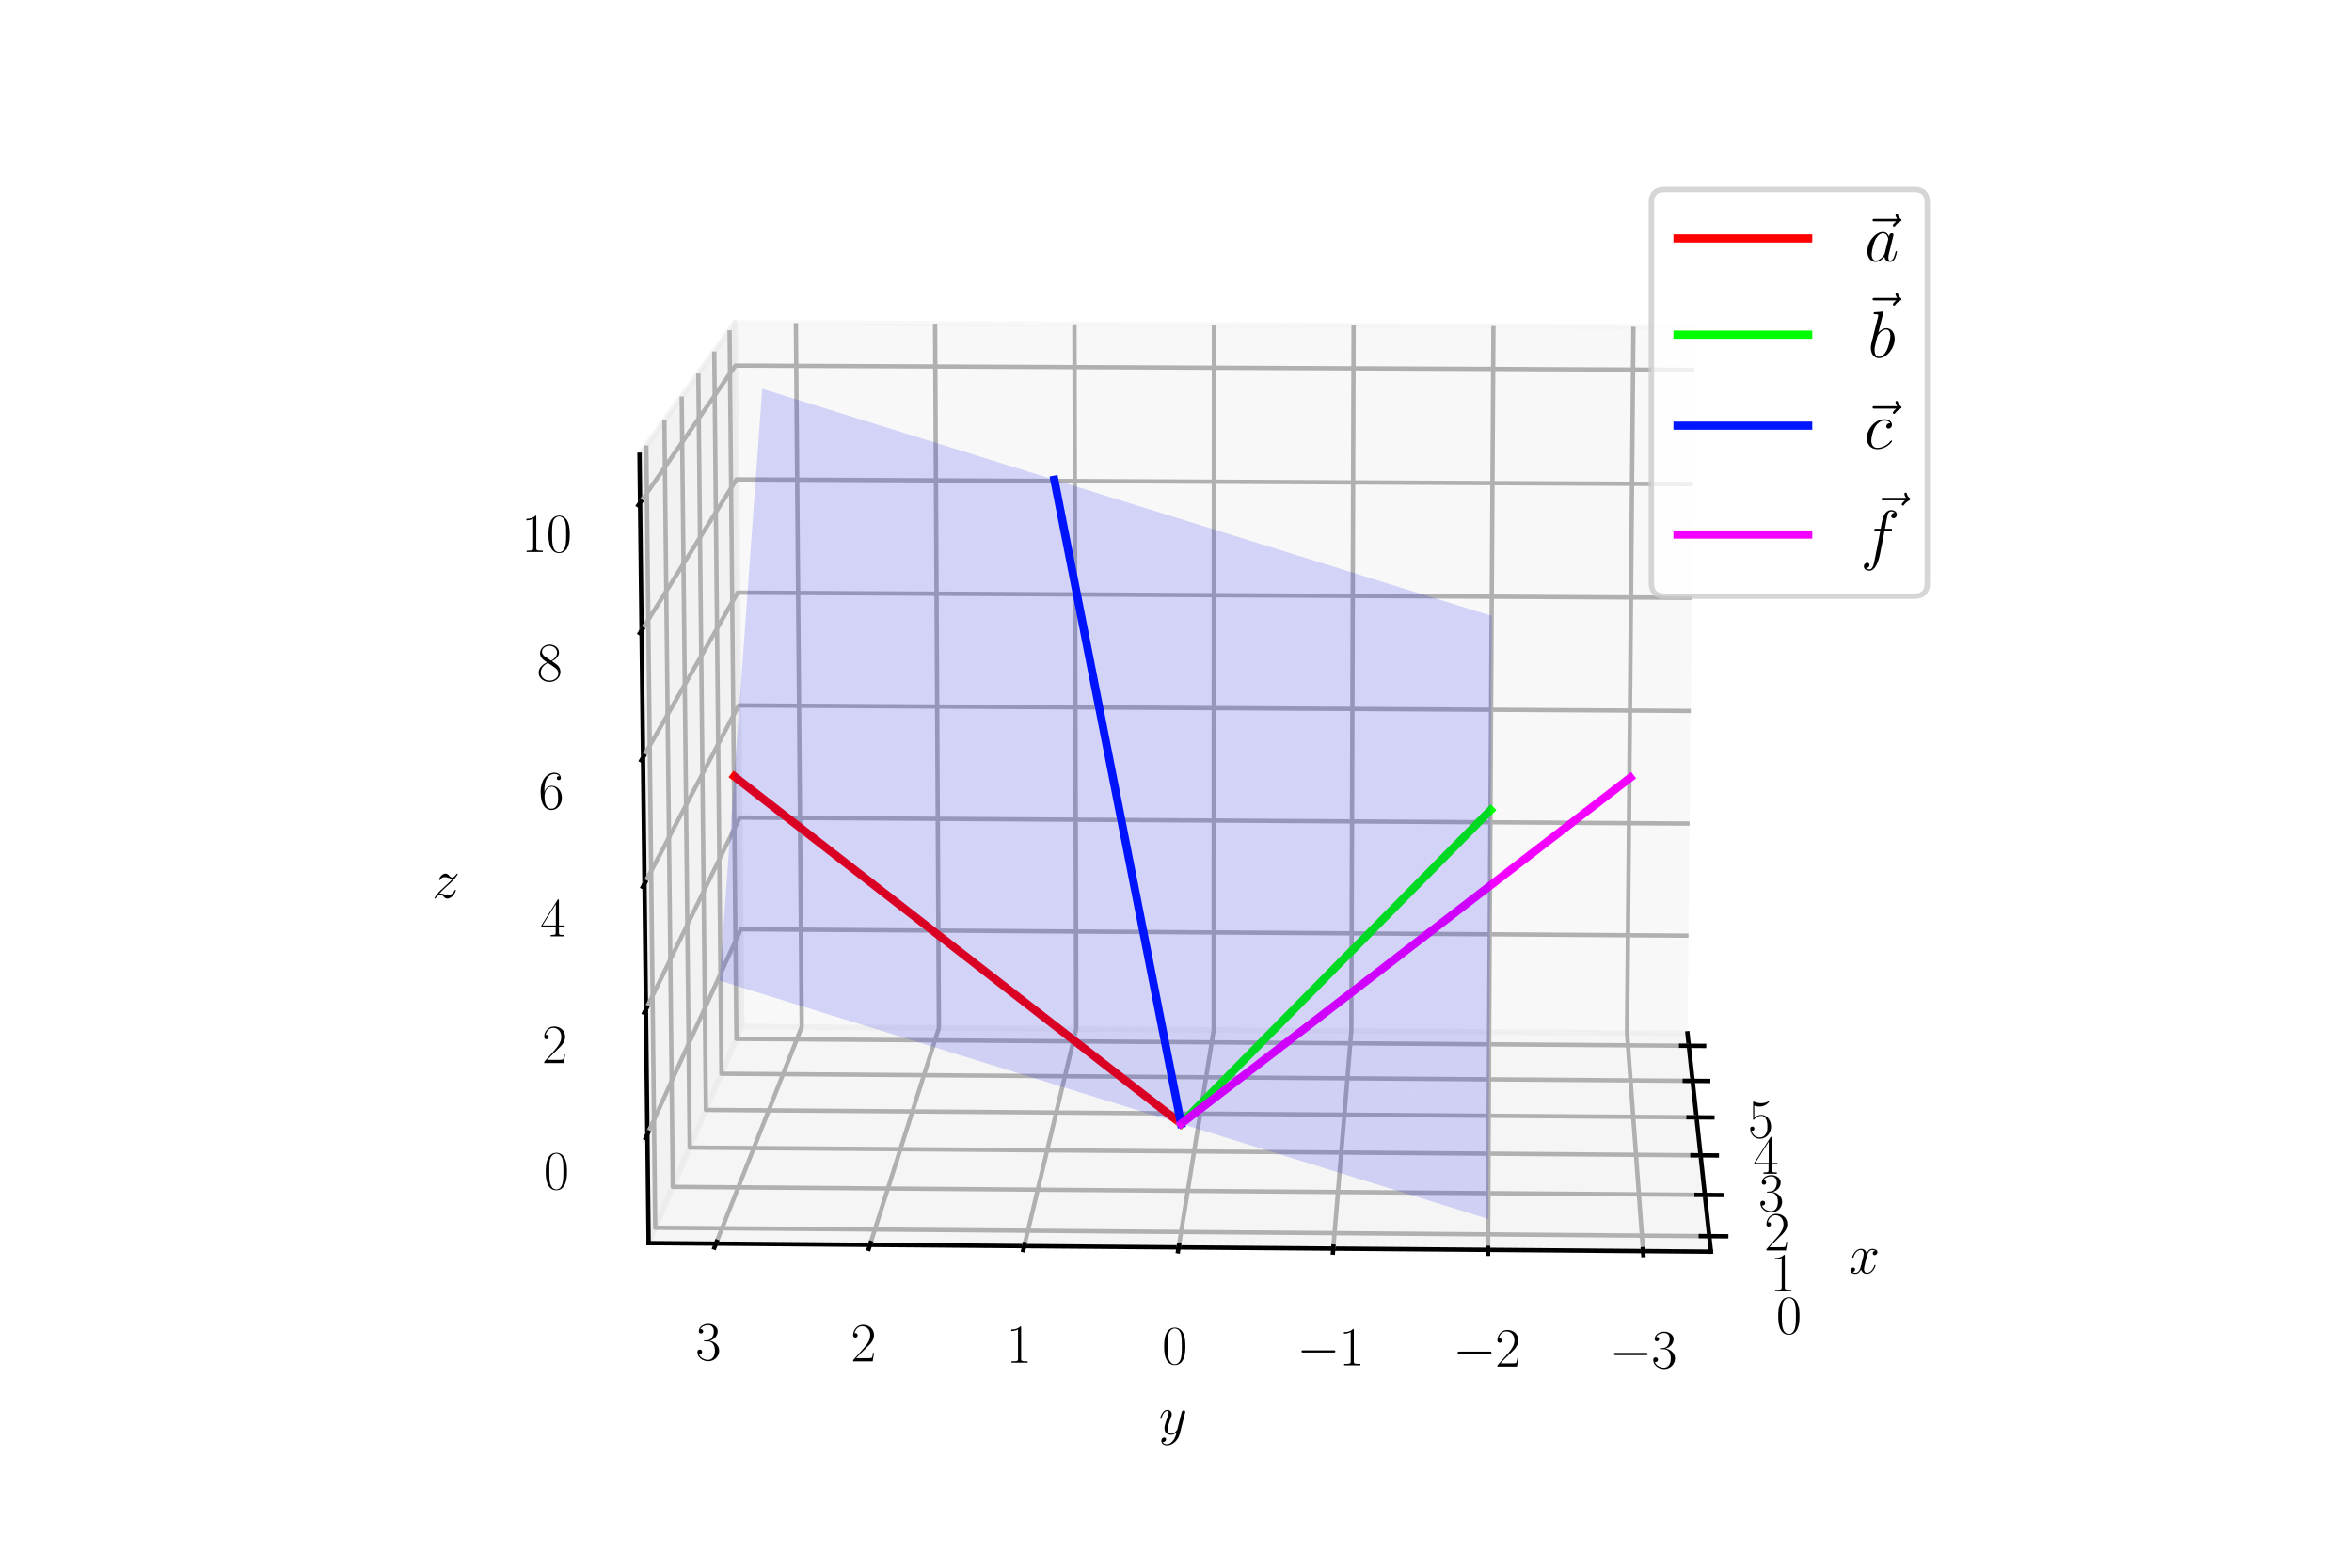 <?xml version="1.0" encoding="utf-8" standalone="no"?>
<!DOCTYPE svg PUBLIC "-//W3C//DTD SVG 1.1//EN"
  "http://www.w3.org/Graphics/SVG/1.1/DTD/svg11.dtd">
<svg xmlns:xlink="http://www.w3.org/1999/xlink" width="432pt" height="288pt" viewBox="0 0 432 288" xmlns="http://www.w3.org/2000/svg" version="1.1">
 <defs>
  <style type="text/css">*{stroke-linejoin: round; stroke-linecap: butt}</style>
 </defs>
 <g id="figure_1">
  <g id="patch_1">
   <path d="M 0 288 
L 432 288 
L 432 0 
L 0 0 
z
" style="fill: #ffffff"/>
  </g>
  <g id="patch_2">
   <path d="M 72 288 
L 360 288 
L 360 0 
L 72 0 
z
" style="fill: #ffffff"/>
  </g>
  <g id="pane3d_1">
   <g id="patch_3">
    <path d="M 309.944 189.834 
L 136.239 188.592 
L 135.007 59.296 
L 311.275 60.052 
" style="fill: #f2f2f2; opacity: 0.5; stroke: #f2f2f2; stroke-linejoin: miter"/>
   </g>
  </g>
  <g id="pane3d_2">
   <g id="patch_4">
    <path d="M 119.135 228.376 
L 136.239 188.592 
L 135.007 59.296 
L 117.465 83.549 
" style="fill: #e6e6e6; opacity: 0.5; stroke: #e6e6e6; stroke-linejoin: miter"/>
   </g>
  </g>
  <g id="pane3d_3">
   <g id="patch_5">
    <path d="M 314.255 229.943 
L 309.944 189.834 
L 136.239 188.592 
L 119.135 228.376 
" style="fill: #ececec; opacity: 0.5; stroke: #ececec; stroke-linejoin: miter"/>
   </g>
  </g>
  <g id="axis3d_1">
   <g id="line2d_1">
    <path d="M 309.944 189.834 
L 314.255 229.943 
" style="fill: none; stroke: #000000; stroke-width: 0.8; stroke-linecap: square"/>
   </g>
   <g id="text_1">
    <!-- $x$ -->
    <g transform="translate(339.589 233.909)scale(0.1 -0.1)">
     <defs>
      <path id="CMMI12-78" d="M 3034 2606 
C 2829 2567 2752 2414 2752 2293 
C 2752 2139 2874 2088 2963 2088 
C 3155 2088 3290 2254 3290 2427 
C 3290 2695 2982 2816 2714 2816 
C 2323 2816 2106 2433 2048 2312 
C 1901 2816 1504 2816 1389 2816 
C 736 2816 390 1980 390 1839 
C 390 1814 416 1782 461 1782 
C 512 1782 525 1820 538 1846 
C 755 2555 1184 2689 1370 2689 
C 1658 2689 1715 2420 1715 2267 
C 1715 2127 1677 1980 1600 1673 
L 1382 798 
C 1286 415 1101 64 762 64 
C 730 64 570 64 435 147 
C 666 192 717 383 717 460 
C 717 588 621 664 499 664 
C 346 664 179 530 179 326 
C 179 57 480 -64 755 -64 
C 1062 -64 1280 179 1414 441 
C 1517 64 1837 -64 2074 -64 
C 2726 -64 3072 773 3072 913 
C 3072 945 3046 971 3008 971 
C 2950 971 2944 939 2925 888 
C 2752 326 2381 64 2093 64 
C 1869 64 1747 230 1747 492 
C 1747 632 1773 734 1875 1156 
L 2099 2024 
C 2195 2408 2413 2689 2707 2689 
C 2720 2689 2899 2689 3034 2606 
z
" transform="scale(0.016)"/>
     </defs>
     <use xlink:href="#CMMI12-78" transform="scale(0.996)"/>
    </g>
   </g>
   <g id="Line3DCollection_1">
    <path d="M 313.949 227.098 
L 120.348 225.555 
L 118.711 81.826 
" style="fill: none; stroke: #b0b0b0; stroke-width: 0.8"/>
    <path d="M 313.134 219.515 
L 123.58 218.036 
L 122.03 77.238 
" style="fill: none; stroke: #b0b0b0; stroke-width: 0.8"/>
    <path d="M 312.353 212.245 
L 126.68 210.826 
L 125.211 72.839 
" style="fill: none; stroke: #b0b0b0; stroke-width: 0.8"/>
    <path d="M 311.603 205.267 
L 129.656 203.904 
L 128.263 68.62 
" style="fill: none; stroke: #b0b0b0; stroke-width: 0.8"/>
    <path d="M 310.882 198.564 
L 132.514 197.255 
L 131.192 64.57 
" style="fill: none; stroke: #b0b0b0; stroke-width: 0.8"/>
    <path d="M 310.19 192.121 
L 135.263 190.862 
L 134.008 60.678 
" style="fill: none; stroke: #b0b0b0; stroke-width: 0.8"/>
   </g>
   <g id="xtick_1">
    <g id="line2d_2">
     <path d="M 312.394 227.085 
L 317.061 227.122 
" style="fill: none; stroke: #000000; stroke-width: 0.8; stroke-linecap: square"/>
    </g>
    <g id="text_2">
     <!-- $\mathdefault{0}$ -->
     <g transform="translate(326.234 245.01)scale(0.1 -0.1)">
      <defs>
       <path id="CMR17-30" d="M 2688 2025 
C 2688 2416 2682 3080 2413 3591 
C 2176 4039 1798 4198 1466 4198 
C 1158 4198 768 4058 525 3597 
C 269 3118 243 2524 243 2025 
C 243 1661 250 1106 448 619 
C 723 -39 1216 -128 1466 -128 
C 1760 -128 2208 -7 2470 600 
C 2662 1042 2688 1559 2688 2025 
z
M 1466 -26 
C 1056 -26 813 325 723 812 
C 653 1188 653 1738 653 2096 
C 653 2588 653 2997 736 3387 
C 858 3929 1216 4096 1466 4096 
C 1728 4096 2067 3923 2189 3400 
C 2272 3036 2278 2607 2278 2096 
C 2278 1680 2278 1169 2202 792 
C 2067 95 1690 -26 1466 -26 
z
" transform="scale(0.016)"/>
      </defs>
      <use xlink:href="#CMR17-30" transform="scale(0.996)"/>
     </g>
    </g>
   </g>
   <g id="xtick_2">
    <g id="line2d_3">
     <path d="M 311.612 219.504 
L 316.18 219.539 
" style="fill: none; stroke: #000000; stroke-width: 0.8; stroke-linecap: square"/>
    </g>
    <g id="text_3">
     <!-- $\mathdefault{1}$ -->
     <g transform="translate(325.111 237.205)scale(0.1 -0.1)">
      <defs>
       <path id="CMR17-31" d="M 1702 4058 
C 1702 4192 1696 4192 1606 4192 
C 1357 3916 979 3827 621 3827 
C 602 3827 570 3827 563 3808 
C 557 3795 557 3782 557 3648 
C 755 3648 1088 3686 1344 3839 
L 1344 461 
C 1344 236 1331 160 781 160 
L 589 160 
L 589 0 
C 896 0 1216 0 1523 0 
C 1830 0 2150 0 2458 0 
L 2458 160 
L 2266 160 
C 1715 160 1702 230 1702 458 
L 1702 4058 
z
" transform="scale(0.016)"/>
      </defs>
      <use xlink:href="#CMR17-31" transform="scale(0.996)"/>
     </g>
    </g>
   </g>
   <g id="xtick_3">
    <g id="line2d_4">
     <path d="M 310.861 212.233 
L 315.336 212.268 
" style="fill: none; stroke: #000000; stroke-width: 0.8; stroke-linecap: square"/>
    </g>
    <g id="text_4">
     <!-- $\mathdefault{2}$ -->
     <g transform="translate(324.033 229.719)scale(0.1 -0.1)">
      <defs>
       <path id="CMR17-32" d="M 2669 989 
L 2554 989 
C 2490 536 2438 459 2413 420 
C 2381 369 1920 369 1830 369 
L 602 369 
C 832 619 1280 1072 1824 1597 
C 2214 1967 2669 2402 2669 3035 
C 2669 3790 2067 4224 1395 4224 
C 691 4224 262 3604 262 3030 
C 262 2780 448 2748 525 2748 
C 589 2748 781 2787 781 3010 
C 781 3207 614 3264 525 3264 
C 486 3264 448 3258 422 3245 
C 544 3790 915 4058 1306 4058 
C 1862 4058 2227 3617 2227 3035 
C 2227 2479 1901 2000 1536 1584 
L 262 146 
L 262 0 
L 2515 0 
L 2669 989 
z
" transform="scale(0.016)"/>
      </defs>
      <use xlink:href="#CMR17-32" transform="scale(0.996)"/>
     </g>
    </g>
   </g>
   <g id="xtick_4">
    <g id="line2d_5">
     <path d="M 310.141 205.256 
L 314.526 205.289 
" style="fill: none; stroke: #000000; stroke-width: 0.8; stroke-linecap: square"/>
    </g>
    <g id="text_5">
     <!-- $\mathdefault{3}$ -->
     <g transform="translate(322.998 222.535)scale(0.1 -0.1)">
      <defs>
       <path id="CMR17-33" d="M 1414 2157 
C 1984 2157 2234 1662 2234 1090 
C 2234 320 1824 25 1453 25 
C 1114 25 563 194 390 693 
C 422 680 454 680 486 680 
C 640 680 755 782 755 948 
C 755 1133 614 1216 486 1216 
C 378 1216 211 1165 211 926 
C 211 335 787 -128 1466 -128 
C 2176 -128 2720 430 2720 1085 
C 2720 1707 2208 2157 1600 2227 
C 2086 2328 2554 2756 2554 3329 
C 2554 3820 2048 4179 1472 4179 
C 890 4179 378 3829 378 3329 
C 378 3110 544 3072 627 3072 
C 762 3072 877 3155 877 3321 
C 877 3486 762 3569 627 3569 
C 602 3569 570 3569 544 3557 
C 730 3959 1235 4032 1459 4032 
C 1683 4032 2106 3925 2106 3320 
C 2106 3143 2080 2828 1862 2550 
C 1670 2304 1453 2304 1242 2284 
C 1210 2284 1062 2269 1037 2269 
C 992 2263 966 2257 966 2208 
C 966 2163 973 2157 1101 2157 
L 1414 2157 
z
" transform="scale(0.016)"/>
      </defs>
      <use xlink:href="#CMR17-33" transform="scale(0.996)"/>
     </g>
    </g>
   </g>
   <g id="xtick_5">
    <g id="line2d_6">
     <path d="M 309.45 198.554 
L 313.748 198.585 
" style="fill: none; stroke: #000000; stroke-width: 0.8; stroke-linecap: square"/>
    </g>
    <g id="text_6">
     <!-- $\mathdefault{4}$ -->
     <g transform="translate(322.005 215.634)scale(0.1 -0.1)">
      <defs>
       <path id="CMR17-34" d="M 2150 4122 
C 2150 4256 2144 4256 2029 4256 
L 128 1254 
L 128 1088 
L 1779 1088 
L 1779 457 
C 1779 224 1766 160 1318 160 
L 1197 160 
L 1197 0 
C 1402 0 1747 0 1965 0 
C 2182 0 2528 0 2733 0 
L 2733 160 
L 2611 160 
C 2163 160 2150 224 2150 457 
L 2150 1088 
L 2803 1088 
L 2803 1254 
L 2150 1254 
L 2150 4122 
z
M 1798 3703 
L 1798 1254 
L 256 1254 
L 1798 3703 
z
" transform="scale(0.016)"/>
      </defs>
      <use xlink:href="#CMR17-34" transform="scale(0.996)"/>
     </g>
    </g>
   </g>
   <g id="xtick_6">
    <g id="line2d_7">
     <path d="M 308.785 192.111 
L 313 192.142 
" style="fill: none; stroke: #000000; stroke-width: 0.8; stroke-linecap: square"/>
    </g>
    <g id="text_7">
     <!-- $\mathdefault{5}$ -->
     <g transform="translate(321.05 209)scale(0.1 -0.1)">
      <defs>
       <path id="CMR17-35" d="M 730 3692 
C 794 3666 1056 3584 1325 3584 
C 1920 3584 2246 3911 2432 4100 
C 2432 4157 2432 4192 2394 4192 
C 2387 4192 2374 4192 2323 4163 
C 2099 4058 1837 3973 1517 3973 
C 1325 3973 1037 3999 723 4139 
C 653 4171 640 4171 634 4171 
C 602 4171 595 4164 595 4037 
L 595 2203 
C 595 2089 595 2057 659 2057 
C 691 2057 704 2070 736 2114 
C 941 2401 1222 2522 1542 2522 
C 1766 2522 2246 2382 2246 1289 
C 2246 1085 2246 715 2054 421 
C 1894 159 1645 25 1370 25 
C 947 25 518 320 403 814 
C 429 807 480 795 506 795 
C 589 795 749 840 749 1038 
C 749 1210 627 1280 506 1280 
C 358 1280 262 1190 262 1011 
C 262 454 704 -128 1382 -128 
C 2042 -128 2669 440 2669 1264 
C 2669 2030 2170 2624 1549 2624 
C 1222 2624 947 2503 730 2274 
L 730 3692 
z
" transform="scale(0.016)"/>
      </defs>
      <use xlink:href="#CMR17-35" transform="scale(0.996)"/>
     </g>
    </g>
   </g>
  </g>
  <g id="axis3d_2">
   <g id="line2d_8">
    <path d="M 119.135 228.376 
L 314.255 229.943 
" style="fill: none; stroke: #000000; stroke-width: 0.8; stroke-linecap: square"/>
   </g>
   <g id="text_8">
    <!-- $y$ -->
    <g transform="translate(212.824 263.49)scale(0.1 -0.1)">
     <defs>
      <path id="CMMI12-79" d="M 1683 -700 
C 1510 -939 1261 -1152 947 -1152 
C 870 -1152 563 -1152 467 -889 
C 486 -895 518 -895 531 -895 
C 723 -895 851 -729 851 -582 
C 851 -435 730 -384 634 -384 
C 531 -384 307 -458 307 -759 
C 307 -1071 582 -1286 947 -1286 
C 1587 -1286 2234 -700 2413 6 
L 3040 2485 
C 3046 2517 3059 2556 3059 2594 
C 3059 2689 2982 2753 2886 2753 
C 2829 2753 2694 2727 2643 2535 
L 2170 658 
C 2138 543 2138 530 2086 460 
C 1958 281 1747 64 1440 64 
C 1082 64 1050 415 1050 588 
C 1050 952 1222 1443 1395 1903 
C 1466 2088 1504 2178 1504 2305 
C 1504 2574 1312 2816 998 2816 
C 410 2816 173 1890 173 1839 
C 173 1814 198 1782 243 1782 
C 301 1782 307 1807 333 1897 
C 486 2433 730 2689 979 2689 
C 1037 2689 1146 2689 1146 2478 
C 1146 2312 1075 2127 979 1884 
C 666 1047 666 837 666 683 
C 666 77 1101 -64 1421 -64 
C 1606 -64 1837 -6 2061 230 
L 2067 224 
C 1971 -147 1907 -392 1683 -700 
z
" transform="scale(0.016)"/>
     </defs>
     <use xlink:href="#CMMI12-79" transform="scale(0.996)"/>
    </g>
   </g>
   <g id="Line3DCollection_2">
    <path d="M 300.017 60.004 
L 298.85 189.755 
L 301.788 229.843 
" style="fill: none; stroke: #b0b0b0; stroke-width: 0.8"/>
    <path d="M 274.305 59.893 
L 273.513 189.573 
L 273.318 229.615 
" style="fill: none; stroke: #b0b0b0; stroke-width: 0.8"/>
    <path d="M 248.623 59.783 
L 248.205 189.393 
L 244.884 229.386 
" style="fill: none; stroke: #b0b0b0; stroke-width: 0.8"/>
    <path d="M 222.969 59.673 
L 222.925 189.212 
L 216.485 229.158 
" style="fill: none; stroke: #b0b0b0; stroke-width: 0.8"/>
    <path d="M 197.345 59.564 
L 197.673 189.031 
L 188.122 228.93 
" style="fill: none; stroke: #b0b0b0; stroke-width: 0.8"/>
    <path d="M 171.749 59.454 
L 172.449 188.851 
L 159.794 228.703 
" style="fill: none; stroke: #b0b0b0; stroke-width: 0.8"/>
    <path d="M 146.183 59.344 
L 147.253 188.671 
L 131.502 228.475 
" style="fill: none; stroke: #b0b0b0; stroke-width: 0.8"/>
   </g>
   <g id="xtick_7">
    <g id="line2d_9">
     <path d="M 301.762 229.483 
L 301.841 230.565 
" style="fill: none; stroke: #000000; stroke-width: 0.8; stroke-linecap: square"/>
    </g>
    <g id="text_9">
     <!-- $\mathdefault{−3}$ -->
     <g transform="translate(295.575 251.3)scale(0.1 -0.1)">
      <defs>
       <path id="CMSY10-0" d="M 4218 1472 
C 4326 1472 4442 1472 4442 1600 
C 4442 1728 4326 1728 4218 1728 
L 755 1728 
C 646 1728 531 1728 531 1600 
C 531 1472 646 1472 755 1472 
L 4218 1472 
z
" transform="scale(0.016)"/>
      </defs>
      <use xlink:href="#CMSY10-0" transform="scale(0.996)"/>
      <use xlink:href="#CMR17-33" transform="translate(77.487 0)scale(0.996)"/>
     </g>
    </g>
   </g>
   <g id="xtick_8">
    <g id="line2d_10">
     <path d="M 273.32 229.255 
L 273.315 230.336 
" style="fill: none; stroke: #000000; stroke-width: 0.8; stroke-linecap: square"/>
    </g>
    <g id="text_10">
     <!-- $\mathdefault{−2}$ -->
     <g transform="translate(266.869 251.06)scale(0.1 -0.1)">
      <use xlink:href="#CMSY10-0" transform="scale(0.996)"/>
      <use xlink:href="#CMR17-32" transform="translate(77.487 0)scale(0.996)"/>
     </g>
    </g>
   </g>
   <g id="xtick_9">
    <g id="line2d_11">
     <path d="M 244.913 229.027 
L 244.824 230.107 
" style="fill: none; stroke: #000000; stroke-width: 0.8; stroke-linecap: square"/>
    </g>
    <g id="text_11">
     <!-- $\mathdefault{−1}$ -->
     <g transform="translate(238.199 250.82)scale(0.1 -0.1)">
      <use xlink:href="#CMSY10-0" transform="scale(0.996)"/>
      <use xlink:href="#CMR17-31" transform="translate(77.487 0)scale(0.996)"/>
     </g>
    </g>
   </g>
   <g id="xtick_10">
    <g id="line2d_12">
     <path d="M 216.543 228.799 
L 216.369 229.878 
" style="fill: none; stroke: #000000; stroke-width: 0.8; stroke-linecap: square"/>
    </g>
    <g id="text_12">
     <!-- $\mathdefault{0}$ -->
     <g transform="translate(213.439 250.581)scale(0.1 -0.1)">
      <use xlink:href="#CMR17-30" transform="scale(0.996)"/>
     </g>
    </g>
   </g>
   <g id="xtick_11">
    <g id="line2d_13">
     <path d="M 188.207 228.572 
L 187.95 229.649 
" style="fill: none; stroke: #000000; stroke-width: 0.8; stroke-linecap: square"/>
    </g>
    <g id="text_13">
     <!-- $\mathdefault{1}$ -->
     <g transform="translate(184.842 250.342)scale(0.1 -0.1)">
      <use xlink:href="#CMR17-31" transform="scale(0.996)"/>
     </g>
    </g>
   </g>
   <g id="xtick_12">
    <g id="line2d_14">
     <path d="M 159.907 228.345 
L 159.566 229.42 
" style="fill: none; stroke: #000000; stroke-width: 0.8; stroke-linecap: square"/>
    </g>
    <g id="text_14">
     <!-- $\mathdefault{2}$ -->
     <g transform="translate(156.28 250.104)scale(0.1 -0.1)">
      <use xlink:href="#CMR17-32" transform="scale(0.996)"/>
     </g>
    </g>
   </g>
   <g id="xtick_13">
    <g id="line2d_15">
     <path d="M 131.643 228.118 
L 131.218 229.192 
" style="fill: none; stroke: #000000; stroke-width: 0.8; stroke-linecap: square"/>
    </g>
    <g id="text_15">
     <!-- $\mathdefault{3}$ -->
     <g transform="translate(127.755 249.866)scale(0.1 -0.1)">
      <use xlink:href="#CMR17-33" transform="scale(0.996)"/>
     </g>
    </g>
   </g>
  </g>
  <g id="axis3d_3">
   <g id="line2d_16">
    <path d="M 119.135 228.376 
L 117.465 83.549 
" style="fill: none; stroke: #000000; stroke-width: 0.8; stroke-linecap: square"/>
   </g>
   <g id="text_16">
    <!-- $z$ -->
    <g transform="translate(79.368 164.979)scale(0.1 -0.1)">
     <defs>
      <path id="CMMI12-7a" d="M 813 486 
C 1088 803 1312 1004 1632 1296 
C 2016 1632 2182 1793 2272 1891 
C 2720 2338 2944 2713 2944 2764 
C 2944 2816 2893 2816 2880 2816 
C 2835 2816 2822 2793 2790 2750 
C 2630 2494 2477 2367 2310 2367 
C 2176 2367 2106 2421 1984 2565 
C 1850 2715 1741 2816 1555 2816 
C 1088 2816 806 2257 806 2128 
C 806 2108 813 2068 870 2068 
C 922 2068 928 2091 947 2133 
C 1056 2372 1363 2414 1485 2414 
C 1619 2414 1747 2376 1882 2327 
C 2125 2240 2227 2240 2291 2240 
C 2336 2240 2362 2240 2394 2246 
C 2182 1994 1837 1683 1549 1418 
L 902 816 
C 512 415 275 33 275 -12 
C 275 -51 307 -64 346 -64 
C 384 -64 390 -57 435 14 
C 538 163 742 384 979 384 
C 1114 384 1178 342 1306 193 
C 1427 61 1536 -64 1741 -64 
C 2368 -64 2726 732 2726 876 
C 2726 903 2720 942 2656 942 
C 2605 942 2598 917 2579 855 
C 2438 488 2061 338 1811 338 
C 1677 338 1549 376 1414 425 
C 1158 512 1088 512 1005 512 
C 941 512 870 512 813 486 
z
" transform="scale(0.016)"/>
     </defs>
     <use xlink:href="#CMMI12-7a" transform="scale(0.996)"/>
    </g>
   </g>
   <g id="Line3DCollection_3">
    <path d="M 118.904 208.385 
L 136.068 170.717 
L 310.128 171.893 
" style="fill: none; stroke: #b0b0b0; stroke-width: 0.8"/>
    <path d="M 118.64 185.426 
L 135.873 150.199 
L 310.339 151.298 
" style="fill: none; stroke: #b0b0b0; stroke-width: 0.8"/>
    <path d="M 118.374 162.347 
L 135.676 129.585 
L 310.552 130.607 
" style="fill: none; stroke: #b0b0b0; stroke-width: 0.8"/>
    <path d="M 118.106 139.145 
L 135.479 108.875 
L 310.765 109.819 
" style="fill: none; stroke: #b0b0b0; stroke-width: 0.8"/>
    <path d="M 117.837 115.821 
L 135.281 88.067 
L 310.979 88.932 
" style="fill: none; stroke: #b0b0b0; stroke-width: 0.8"/>
    <path d="M 117.567 92.374 
L 135.082 67.161 
L 311.194 67.947 
" style="fill: none; stroke: #b0b0b0; stroke-width: 0.8"/>
   </g>
   <g id="xtick_14">
    <g id="line2d_17">
     <path d="M 119.058 208.047 
L 118.595 209.064 
" style="fill: none; stroke: #000000; stroke-width: 0.8; stroke-linecap: square"/>
    </g>
    <g id="text_17">
     <!-- $\mathdefault{0}$ -->
     <g transform="translate(99.855 218.464)scale(0.1 -0.1)">
      <use xlink:href="#CMR17-30" transform="scale(0.996)"/>
     </g>
    </g>
   </g>
   <g id="xtick_15">
    <g id="line2d_18">
     <path d="M 118.794 185.11 
L 118.329 186.061 
" style="fill: none; stroke: #000000; stroke-width: 0.8; stroke-linecap: square"/>
    </g>
    <g id="text_18">
     <!-- $\mathdefault{2}$ -->
     <g transform="translate(99.544 195.301)scale(0.1 -0.1)">
      <use xlink:href="#CMR17-32" transform="scale(0.996)"/>
     </g>
    </g>
   </g>
   <g id="xtick_16">
    <g id="line2d_19">
     <path d="M 118.529 162.052 
L 118.062 162.937 
" style="fill: none; stroke: #000000; stroke-width: 0.8; stroke-linecap: square"/>
    </g>
    <g id="text_19">
     <!-- $\mathdefault{4}$ -->
     <g transform="translate(99.232 172.015)scale(0.1 -0.1)">
      <use xlink:href="#CMR17-34" transform="scale(0.996)"/>
     </g>
    </g>
   </g>
   <g id="xtick_17">
    <g id="line2d_20">
     <path d="M 118.262 138.873 
L 117.793 139.691 
" style="fill: none; stroke: #000000; stroke-width: 0.8; stroke-linecap: square"/>
    </g>
    <g id="text_20">
     <!-- $\mathdefault{6}$ -->
     <g transform="translate(98.918 148.606)scale(0.1 -0.1)">
      <defs>
       <path id="CMR17-36" d="M 678 2176 
C 678 3690 1395 4032 1811 4032 
C 1946 4032 2272 4009 2400 3776 
C 2298 3776 2106 3776 2106 3553 
C 2106 3381 2246 3323 2336 3323 
C 2394 3323 2566 3348 2566 3560 
C 2566 3954 2246 4179 1805 4179 
C 1043 4179 243 3390 243 1984 
C 243 253 966 -128 1478 -128 
C 2099 -128 2688 427 2688 1283 
C 2688 2081 2170 2662 1517 2662 
C 1126 2662 838 2407 678 1960 
L 678 2176 
z
M 1478 25 
C 691 25 691 1200 691 1436 
C 691 1896 909 2560 1504 2560 
C 1613 2560 1926 2560 2138 2120 
C 2253 1870 2253 1609 2253 1289 
C 2253 944 2253 690 2118 434 
C 1978 171 1773 25 1478 25 
z
" transform="scale(0.016)"/>
      </defs>
      <use xlink:href="#CMR17-36" transform="scale(0.996)"/>
     </g>
    </g>
   </g>
   <g id="xtick_18">
    <g id="line2d_21">
     <path d="M 117.994 115.572 
L 117.523 116.322 
" style="fill: none; stroke: #000000; stroke-width: 0.8; stroke-linecap: square"/>
    </g>
    <g id="text_21">
     <!-- $\mathdefault{8}$ -->
     <g transform="translate(98.602 125.071)scale(0.1 -0.1)">
      <defs>
       <path id="CMR17-38" d="M 1741 2264 
C 2144 2467 2554 2773 2554 3263 
C 2554 3841 1990 4179 1472 4179 
C 890 4179 378 3759 378 3180 
C 378 3021 416 2747 666 2505 
C 730 2442 998 2251 1171 2130 
C 883 1983 211 1634 211 934 
C 211 279 838 -128 1459 -128 
C 2144 -128 2720 362 2720 1010 
C 2720 1590 2330 1857 2074 2029 
L 1741 2264 
z
M 902 2822 
C 851 2854 595 3051 595 3351 
C 595 3739 998 4032 1459 4032 
C 1965 4032 2336 3676 2336 3262 
C 2336 2669 1670 2331 1638 2331 
C 1632 2331 1626 2331 1574 2370 
L 902 2822 
z
M 2080 1519 
C 2176 1449 2483 1240 2483 851 
C 2483 381 2010 25 1472 25 
C 890 25 448 438 448 940 
C 448 1443 838 1862 1280 2060 
L 2080 1519 
z
" transform="scale(0.016)"/>
      </defs>
      <use xlink:href="#CMR17-38" transform="scale(0.996)"/>
     </g>
    </g>
   </g>
   <g id="xtick_19">
    <g id="line2d_22">
     <path d="M 117.725 92.147 
L 117.251 92.829 
" style="fill: none; stroke: #000000; stroke-width: 0.8; stroke-linecap: square"/>
    </g>
    <g id="text_22">
     <!-- $\mathdefault{10}$ -->
     <g transform="translate(95.793 101.411)scale(0.1 -0.1)">
      <use xlink:href="#CMR17-31" transform="scale(0.996)"/>
      <use xlink:href="#CMR17-30" transform="translate(45.69 0)scale(0.996)"/>
     </g>
    </g>
   </g>
  </g>
  <g id="axes_1">
   <g id="line2d_23">
    <path d="M 216.935 206.442 
L 134.868 142.638 
" clip-path="url(#p0db0aca063)" style="fill: none; stroke: #ff0000; stroke-width: 1.5; stroke-linecap: square"/>
   </g>
   <g id="line2d_24">
    <path d="M 216.935 206.442 
L 273.79 148.811 
" clip-path="url(#p0db0aca063)" style="fill: none; stroke: #00ff00; stroke-width: 1.5; stroke-linecap: square"/>
   </g>
   <g id="line2d_25">
    <path d="M 216.935 206.442 
L 193.653 88.132 
" clip-path="url(#p0db0aca063)" style="fill: none; stroke: #0016ff; stroke-width: 1.5; stroke-linecap: square"/>
   </g>
   <g id="line2d_26">
    <path d="M 216.935 206.442 
L 299.461 142.85 
" clip-path="url(#p0db0aca063)" style="fill: none; stroke: #f400ff; stroke-width: 1.5; stroke-linecap: square"/>
   </g>
   <g id="Poly3DCollection_1">
    <path d="M 273.896 130.832 
L 273.999 113.157 
L 260.619 108.99 
L 260.401 126.632 
z
" clip-path="url(#p0db0aca063)" style="fill: #0000f5; fill-opacity: 0.15"/>
    <path d="M 260.401 126.632 
L 260.619 108.99 
L 247.235 104.821 
L 246.903 122.43 
z
" clip-path="url(#p0db0aca063)" style="fill: #0000f5; fill-opacity: 0.15"/>
    <path d="M 246.903 122.43 
L 247.235 104.821 
L 233.846 100.651 
L 233.4 118.227 
z
" clip-path="url(#p0db0aca063)" style="fill: #0000f5; fill-opacity: 0.15"/>
    <path d="M 233.4 118.227 
L 233.846 100.651 
L 220.453 96.479 
L 219.892 114.023 
z
" clip-path="url(#p0db0aca063)" style="fill: #0000f5; fill-opacity: 0.15"/>
    <path d="M 219.892 114.023 
L 220.453 96.479 
L 207.056 92.306 
L 206.38 109.818 
z
" clip-path="url(#p0db0aca063)" style="fill: #0000f5; fill-opacity: 0.15"/>
    <path d="M 206.38 109.818 
L 207.056 92.306 
L 193.653 88.132 
L 192.863 105.61 
z
" clip-path="url(#p0db0aca063)" style="fill: #0000f5; fill-opacity: 0.15"/>
    <path d="M 192.863 105.61 
L 193.653 88.132 
L 180.247 83.956 
L 179.341 101.402 
z
" clip-path="url(#p0db0aca063)" style="fill: #0000f5; fill-opacity: 0.15"/>
    <path d="M 179.341 101.402 
L 180.247 83.956 
L 166.836 79.779 
L 165.816 97.192 
z
" clip-path="url(#p0db0aca063)" style="fill: #0000f5; fill-opacity: 0.15"/>
    <path d="M 165.816 97.192 
L 166.836 79.779 
L 153.42 75.6 
L 152.285 92.981 
z
" clip-path="url(#p0db0aca063)" style="fill: #0000f5; fill-opacity: 0.15"/>
    <path d="M 152.285 92.981 
L 153.42 75.6 
L 140 71.42 
L 138.75 88.768 
z
" clip-path="url(#p0db0aca063)" style="fill: #0000f5; fill-opacity: 0.15"/>
    <path d="M 273.79 148.811 
L 273.896 130.832 
L 260.401 126.632 
L 260.18 144.578 
z
" clip-path="url(#p0db0aca063)" style="fill: #0000f5; fill-opacity: 0.15"/>
    <path d="M 260.18 144.578 
L 260.401 126.632 
L 246.903 122.43 
L 246.565 140.343 
z
" clip-path="url(#p0db0aca063)" style="fill: #0000f5; fill-opacity: 0.15"/>
    <path d="M 246.565 140.343 
L 246.903 122.43 
L 233.4 118.227 
L 232.945 136.107 
z
" clip-path="url(#p0db0aca063)" style="fill: #0000f5; fill-opacity: 0.15"/>
    <path d="M 232.945 136.107 
L 233.4 118.227 
L 219.892 114.023 
L 219.321 131.87 
z
" clip-path="url(#p0db0aca063)" style="fill: #0000f5; fill-opacity: 0.15"/>
    <path d="M 219.321 131.87 
L 219.892 114.023 
L 206.38 109.818 
L 205.692 127.631 
z
" clip-path="url(#p0db0aca063)" style="fill: #0000f5; fill-opacity: 0.15"/>
    <path d="M 205.692 127.631 
L 206.38 109.818 
L 192.863 105.61 
L 192.059 123.391 
z
" clip-path="url(#p0db0aca063)" style="fill: #0000f5; fill-opacity: 0.15"/>
    <path d="M 192.059 123.391 
L 192.863 105.61 
L 179.341 101.402 
L 178.42 119.149 
z
" clip-path="url(#p0db0aca063)" style="fill: #0000f5; fill-opacity: 0.15"/>
    <path d="M 178.42 119.149 
L 179.341 101.402 
L 165.816 97.192 
L 164.778 114.906 
z
" clip-path="url(#p0db0aca063)" style="fill: #0000f5; fill-opacity: 0.15"/>
    <path d="M 164.778 114.906 
L 165.816 97.192 
L 152.285 92.981 
L 151.13 110.661 
z
" clip-path="url(#p0db0aca063)" style="fill: #0000f5; fill-opacity: 0.15"/>
    <path d="M 151.13 110.661 
L 152.285 92.981 
L 138.75 88.768 
L 137.478 106.415 
z
" clip-path="url(#p0db0aca063)" style="fill: #0000f5; fill-opacity: 0.15"/>
    <path d="M 273.683 167.103 
L 273.79 148.811 
L 260.18 144.578 
L 259.954 162.836 
z
" clip-path="url(#p0db0aca063)" style="fill: #0000f5; fill-opacity: 0.15"/>
    <path d="M 259.954 162.836 
L 260.18 144.578 
L 246.565 140.343 
L 246.221 158.568 
z
" clip-path="url(#p0db0aca063)" style="fill: #0000f5; fill-opacity: 0.15"/>
    <path d="M 246.221 158.568 
L 246.565 140.343 
L 232.945 136.107 
L 232.483 154.298 
z
" clip-path="url(#p0db0aca063)" style="fill: #0000f5; fill-opacity: 0.15"/>
    <path d="M 232.483 154.298 
L 232.945 136.107 
L 219.321 131.87 
L 218.74 150.027 
z
" clip-path="url(#p0db0aca063)" style="fill: #0000f5; fill-opacity: 0.15"/>
    <path d="M 218.74 150.027 
L 219.321 131.87 
L 205.692 127.631 
L 204.992 145.754 
z
" clip-path="url(#p0db0aca063)" style="fill: #0000f5; fill-opacity: 0.15"/>
    <path d="M 204.992 145.754 
L 205.692 127.631 
L 192.059 123.391 
L 191.24 141.48 
z
" clip-path="url(#p0db0aca063)" style="fill: #0000f5; fill-opacity: 0.15"/>
    <path d="M 191.24 141.48 
L 192.059 123.391 
L 178.42 119.149 
L 177.483 137.204 
z
" clip-path="url(#p0db0aca063)" style="fill: #0000f5; fill-opacity: 0.15"/>
    <path d="M 177.483 137.204 
L 178.42 119.149 
L 164.778 114.906 
L 163.722 132.927 
z
" clip-path="url(#p0db0aca063)" style="fill: #0000f5; fill-opacity: 0.15"/>
    <path d="M 163.722 132.927 
L 164.778 114.906 
L 151.13 110.661 
L 149.956 128.649 
z
" clip-path="url(#p0db0aca063)" style="fill: #0000f5; fill-opacity: 0.15"/>
    <path d="M 149.956 128.649 
L 151.13 110.661 
L 137.478 106.415 
L 136.185 124.369 
z
" clip-path="url(#p0db0aca063)" style="fill: #0000f5; fill-opacity: 0.15"/>
    <path d="M 273.574 185.715 
L 273.683 167.103 
L 259.954 162.836 
L 259.725 181.414 
z
" clip-path="url(#p0db0aca063)" style="fill: #0000f5; fill-opacity: 0.15"/>
    <path d="M 259.725 181.414 
L 259.954 162.836 
L 246.221 158.568 
L 245.871 177.111 
z
" clip-path="url(#p0db0aca063)" style="fill: #0000f5; fill-opacity: 0.15"/>
    <path d="M 245.871 177.111 
L 246.221 158.568 
L 232.483 154.298 
L 232.012 172.807 
z
" clip-path="url(#p0db0aca063)" style="fill: #0000f5; fill-opacity: 0.15"/>
    <path d="M 232.012 172.807 
L 232.483 154.298 
L 218.74 150.027 
L 218.149 168.502 
z
" clip-path="url(#p0db0aca063)" style="fill: #0000f5; fill-opacity: 0.15"/>
    <path d="M 218.149 168.502 
L 218.74 150.027 
L 204.992 145.754 
L 204.281 164.195 
z
" clip-path="url(#p0db0aca063)" style="fill: #0000f5; fill-opacity: 0.15"/>
    <path d="M 204.281 164.195 
L 204.992 145.754 
L 191.24 141.48 
L 190.408 159.887 
z
" clip-path="url(#p0db0aca063)" style="fill: #0000f5; fill-opacity: 0.15"/>
    <path d="M 190.408 159.887 
L 191.24 141.48 
L 177.483 137.204 
L 176.53 155.577 
z
" clip-path="url(#p0db0aca063)" style="fill: #0000f5; fill-opacity: 0.15"/>
    <path d="M 176.53 155.577 
L 177.483 137.204 
L 163.722 132.927 
L 162.648 151.265 
z
" clip-path="url(#p0db0aca063)" style="fill: #0000f5; fill-opacity: 0.15"/>
    <path d="M 162.648 151.265 
L 163.722 132.927 
L 149.956 128.649 
L 148.76 146.952 
z
" clip-path="url(#p0db0aca063)" style="fill: #0000f5; fill-opacity: 0.15"/>
    <path d="M 148.76 146.952 
L 149.956 128.649 
L 136.185 124.369 
L 134.868 142.638 
z
" clip-path="url(#p0db0aca063)" style="fill: #0000f5; fill-opacity: 0.15"/>
    <path d="M 273.462 204.656 
L 273.574 185.715 
L 259.725 181.414 
L 259.491 200.321 
z
" clip-path="url(#p0db0aca063)" style="fill: #0000f5; fill-opacity: 0.15"/>
    <path d="M 259.491 200.321 
L 259.725 181.414 
L 245.871 177.111 
L 245.515 195.983 
z
" clip-path="url(#p0db0aca063)" style="fill: #0000f5; fill-opacity: 0.15"/>
    <path d="M 245.515 195.983 
L 245.871 177.111 
L 232.012 172.807 
L 231.533 191.645 
z
" clip-path="url(#p0db0aca063)" style="fill: #0000f5; fill-opacity: 0.15"/>
    <path d="M 231.533 191.645 
L 232.012 172.807 
L 218.149 168.502 
L 217.547 187.304 
z
" clip-path="url(#p0db0aca063)" style="fill: #0000f5; fill-opacity: 0.15"/>
    <path d="M 217.547 187.304 
L 218.149 168.502 
L 204.281 164.195 
L 203.556 182.962 
z
" clip-path="url(#p0db0aca063)" style="fill: #0000f5; fill-opacity: 0.15"/>
    <path d="M 203.556 182.962 
L 204.281 164.195 
L 190.408 159.887 
L 189.56 178.619 
z
" clip-path="url(#p0db0aca063)" style="fill: #0000f5; fill-opacity: 0.15"/>
    <path d="M 189.56 178.619 
L 190.408 159.887 
L 176.53 155.577 
L 175.56 174.274 
z
" clip-path="url(#p0db0aca063)" style="fill: #0000f5; fill-opacity: 0.15"/>
    <path d="M 175.56 174.274 
L 176.53 155.577 
L 162.648 151.265 
L 161.554 169.928 
z
" clip-path="url(#p0db0aca063)" style="fill: #0000f5; fill-opacity: 0.15"/>
    <path d="M 161.554 169.928 
L 162.648 151.265 
L 148.76 146.952 
L 147.544 165.58 
z
" clip-path="url(#p0db0aca063)" style="fill: #0000f5; fill-opacity: 0.15"/>
    <path d="M 147.544 165.58 
L 148.76 146.952 
L 134.868 142.638 
L 133.528 161.231 
z
" clip-path="url(#p0db0aca063)" style="fill: #0000f5; fill-opacity: 0.15"/>
    <path d="M 273.349 223.936 
L 273.462 204.656 
L 259.491 200.321 
L 259.253 219.565 
z
" clip-path="url(#p0db0aca063)" style="fill: #0000f5; fill-opacity: 0.15"/>
    <path d="M 259.253 219.565 
L 259.491 200.321 
L 245.515 195.983 
L 245.152 215.192 
z
" clip-path="url(#p0db0aca063)" style="fill: #0000f5; fill-opacity: 0.15"/>
    <path d="M 245.152 215.192 
L 245.515 195.983 
L 231.533 191.645 
L 231.046 210.818 
z
" clip-path="url(#p0db0aca063)" style="fill: #0000f5; fill-opacity: 0.15"/>
    <path d="M 231.046 210.818 
L 231.533 191.645 
L 217.547 187.304 
L 216.935 206.442 
z
" clip-path="url(#p0db0aca063)" style="fill: #0000f5; fill-opacity: 0.15"/>
    <path d="M 216.935 206.442 
L 217.547 187.304 
L 203.556 182.962 
L 202.819 202.065 
z
" clip-path="url(#p0db0aca063)" style="fill: #0000f5; fill-opacity: 0.15"/>
    <path d="M 202.819 202.065 
L 203.556 182.962 
L 189.56 178.619 
L 188.698 197.686 
z
" clip-path="url(#p0db0aca063)" style="fill: #0000f5; fill-opacity: 0.15"/>
    <path d="M 188.698 197.686 
L 189.56 178.619 
L 175.56 174.274 
L 174.572 193.306 
z
" clip-path="url(#p0db0aca063)" style="fill: #0000f5; fill-opacity: 0.15"/>
    <path d="M 174.572 193.306 
L 175.56 174.274 
L 161.554 169.928 
L 160.441 188.924 
z
" clip-path="url(#p0db0aca063)" style="fill: #0000f5; fill-opacity: 0.15"/>
    <path d="M 160.441 188.924 
L 161.554 169.928 
L 147.544 165.58 
L 146.305 184.541 
z
" clip-path="url(#p0db0aca063)" style="fill: #0000f5; fill-opacity: 0.15"/>
    <path d="M 146.305 184.541 
L 147.544 165.58 
L 133.528 161.231 
L 132.164 180.156 
z
" clip-path="url(#p0db0aca063)" style="fill: #0000f5; fill-opacity: 0.15"/>
   </g>
   <g id="legend_1">
    <g id="patch_6">
     <path d="M 305.719 109.526 
L 351.6 109.526 
Q 354 109.526 354 107.126 
L 354 37.2 
Q 354 34.8 351.6 34.8 
L 305.719 34.8 
Q 303.319 34.8 303.319 37.2 
L 303.319 107.126 
Q 303.319 109.526 305.719 109.526 
z
" style="fill: #ffffff; opacity: 0.8; stroke: #cccccc; stroke-linejoin: miter"/>
    </g>
    <g id="line2d_27">
     <path d="M 308.119 43.8 
L 320.119 43.8 
L 332.119 43.8 
" style="fill: none; stroke: #ff0000; stroke-width: 1.5; stroke-linecap: square"/>
    </g>
    <g id="text_23">
     <!-- $\vec{a}$ -->
     <g transform="translate(341.719 48)scale(0.12 -0.12)">
      <defs>
       <path id="CMMI12-7e" d="M 3424 3835 
C 3347 3764 3110 3540 3110 3451 
C 3110 3387 3168 3329 3232 3329 
C 3290 3329 3315 3368 3360 3432 
C 3514 3624 3686 3745 3834 3828 
C 3898 3867 3942 3886 3942 3956 
C 3942 4014 3891 4046 3853 4078 
C 3674 4200 3629 4372 3610 4449 
C 3590 4500 3571 4577 3482 4577 
C 3443 4577 3366 4552 3366 4456 
C 3366 4398 3405 4244 3526 4072 
L 1376 4072 
C 1267 4072 1158 4072 1158 3950 
C 1158 3835 1274 3835 1376 3835 
L 3424 3835 
z
" transform="scale(0.016)"/>
       <path id="CMMI12-61" d="M 1926 760 
C 1894 651 1894 639 1805 517 
C 1664 338 1382 64 1082 64 
C 819 64 672 300 672 677 
C 672 1028 870 1743 992 2012 
C 1210 2459 1510 2689 1760 2689 
C 2182 2689 2266 2165 2266 2114 
C 2266 2108 2246 2024 2240 2012 
L 1926 760 
z
M 2336 2395 
C 2266 2561 2093 2816 1760 2816 
C 1037 2816 256 1884 256 939 
C 256 307 627 -64 1062 -64 
C 1414 -64 1715 211 1894 422 
C 1958 45 2259 -64 2451 -64 
C 2643 -64 2797 51 2912 281 
C 3014 498 3104 888 3104 913 
C 3104 945 3078 971 3040 971 
C 2982 971 2976 939 2950 843 
C 2854 466 2733 64 2470 64 
C 2285 64 2272 230 2272 358 
C 2272 505 2291 575 2349 824 
C 2394 984 2426 1124 2477 1309 
C 2714 2267 2771 2497 2771 2535 
C 2771 2625 2701 2695 2605 2695 
C 2400 2695 2349 2472 2336 2395 
z
" transform="scale(0.016)"/>
      </defs>
      <use xlink:href="#CMMI12-7e" transform="scale(0.996)"/>
      <use xlink:href="#CMMI12-61" transform="translate(6.446 0)scale(0.996)"/>
     </g>
    </g>
    <g id="line2d_28">
     <path d="M 308.119 61.476 
L 320.119 61.476 
L 332.119 61.476 
" style="fill: none; stroke: #00ff00; stroke-width: 1.5; stroke-linecap: square"/>
    </g>
    <g id="text_24">
     <!-- $\vec{b}$ -->
     <g transform="translate(341.719 65.676)scale(0.12 -0.12)">
      <defs>
       <path id="CMMI12-62" d="M 1478 4257 
C 1485 4283 1498 4321 1498 4352 
C 1498 4416 1434 4416 1421 4416 
C 1414 4416 1184 4393 1069 4377 
C 960 4377 864 4358 749 4358 
C 595 4345 550 4339 550 4224 
C 550 4160 614 4160 678 4160 
C 1005 4160 1005 4103 1005 4040 
C 1005 3996 954 3811 928 3696 
L 774 3085 
C 710 2831 346 1387 320 1272 
C 288 1114 288 1005 288 922 
C 288 274 653 -64 1069 -64 
C 1811 -64 2579 888 2579 1814 
C 2579 2401 2246 2816 1766 2816 
C 1434 2816 1133 2542 1011 2414 
L 1478 4257 
z
M 1075 64 
C 870 64 646 217 646 715 
C 646 926 666 1047 781 1494 
C 800 1577 902 1986 928 2069 
C 941 2120 1318 2689 1754 2689 
C 2035 2689 2163 2408 2163 2076 
C 2163 1769 1984 1047 1824 715 
C 1664 370 1370 64 1075 64 
z
" transform="scale(0.016)"/>
      </defs>
      <use xlink:href="#CMMI12-7e" transform="translate(0 26.29)scale(0.996)"/>
      <use xlink:href="#CMMI12-62" transform="translate(11.312 0)scale(0.996)"/>
     </g>
    </g>
    <g id="line2d_29">
     <path d="M 308.119 78.201 
L 320.119 78.201 
L 332.119 78.201 
" style="fill: none; stroke: #0016ff; stroke-width: 1.5; stroke-linecap: square"/>
    </g>
    <g id="text_25">
     <!-- $\vec{c}$ -->
     <g transform="translate(341.719 82.401)scale(0.12 -0.12)">
      <defs>
       <path id="CMMI12-63" d="M 2502 2431 
C 2381 2431 2323 2431 2234 2355 
C 2195 2323 2125 2227 2125 2125 
C 2125 1997 2221 1920 2342 1920 
C 2496 1920 2669 2044 2669 2292 
C 2669 2588 2374 2816 1933 2816 
C 1094 2816 256 1903 256 996 
C 256 441 602 -64 1254 -64 
C 2125 -64 2675 622 2675 706 
C 2675 744 2637 776 2611 776 
C 2592 776 2586 770 2528 713 
C 2118 162 1510 64 1267 64 
C 826 64 685 446 685 764 
C 685 988 794 1605 1024 2039 
C 1190 2338 1536 2682 1939 2682 
C 2022 2682 2374 2682 2502 2431 
z
" transform="scale(0.016)"/>
      </defs>
      <use xlink:href="#CMMI12-7e" transform="scale(0.996)"/>
      <use xlink:href="#CMMI12-63" transform="translate(5.639 0)scale(0.996)"/>
     </g>
    </g>
    <g id="line2d_30">
     <path d="M 308.119 98.202 
L 320.119 98.202 
L 332.119 98.202 
" style="fill: none; stroke: #f400ff; stroke-width: 1.5; stroke-linecap: square"/>
    </g>
    <g id="text_26">
     <!-- $\vec{f}$ -->
     <g transform="translate(341.719 102.402)scale(0.12 -0.12)">
      <defs>
       <path id="CMMI12-66" d="M 2854 2566 
C 2982 2566 3034 2566 3034 2688 
C 3034 2752 2982 2752 2867 2752 
L 2349 2752 
C 2470 3429 2560 3897 2611 4107 
C 2650 4265 2784 4416 2950 4416 
C 3085 4416 3219 4358 3283 4298 
C 3034 4272 2957 4082 2957 3969 
C 2957 3837 3053 3759 3174 3759 
C 3302 3759 3494 3870 3494 4119 
C 3494 4393 3226 4544 2944 4544 
C 2669 4544 2400 4334 2272 4078 
C 2157 3848 2093 3611 1946 2752 
L 1517 2752 
C 1395 2752 1331 2752 1331 2637 
C 1331 2566 1370 2566 1498 2566 
L 1907 2566 
C 1792 1976 1530 542 1382 -137 
C 1274 -689 1178 -1152 858 -1152 
C 838 -1152 653 -1152 538 -1031 
C 864 -1005 864 -726 864 -720 
C 864 -593 768 -517 646 -517 
C 518 -517 326 -625 326 -867 
C 326 -1140 608 -1280 858 -1280 
C 1510 -1280 1779 -118 1850 199 
C 1965 688 2278 2376 2310 2566 
L 2854 2566 
z
" transform="scale(0.016)"/>
      </defs>
      <use xlink:href="#CMMI12-7e" transform="translate(13.569 26.29)scale(0.996)"/>
      <use xlink:href="#CMMI12-66" transform="scale(0.996)"/>
     </g>
    </g>
   </g>
  </g>
 </g>
 <defs>
  <clipPath id="p0db0aca063">
   <rect x="72" y="0" width="288" height="288"/>
  </clipPath>
 </defs>
</svg>
